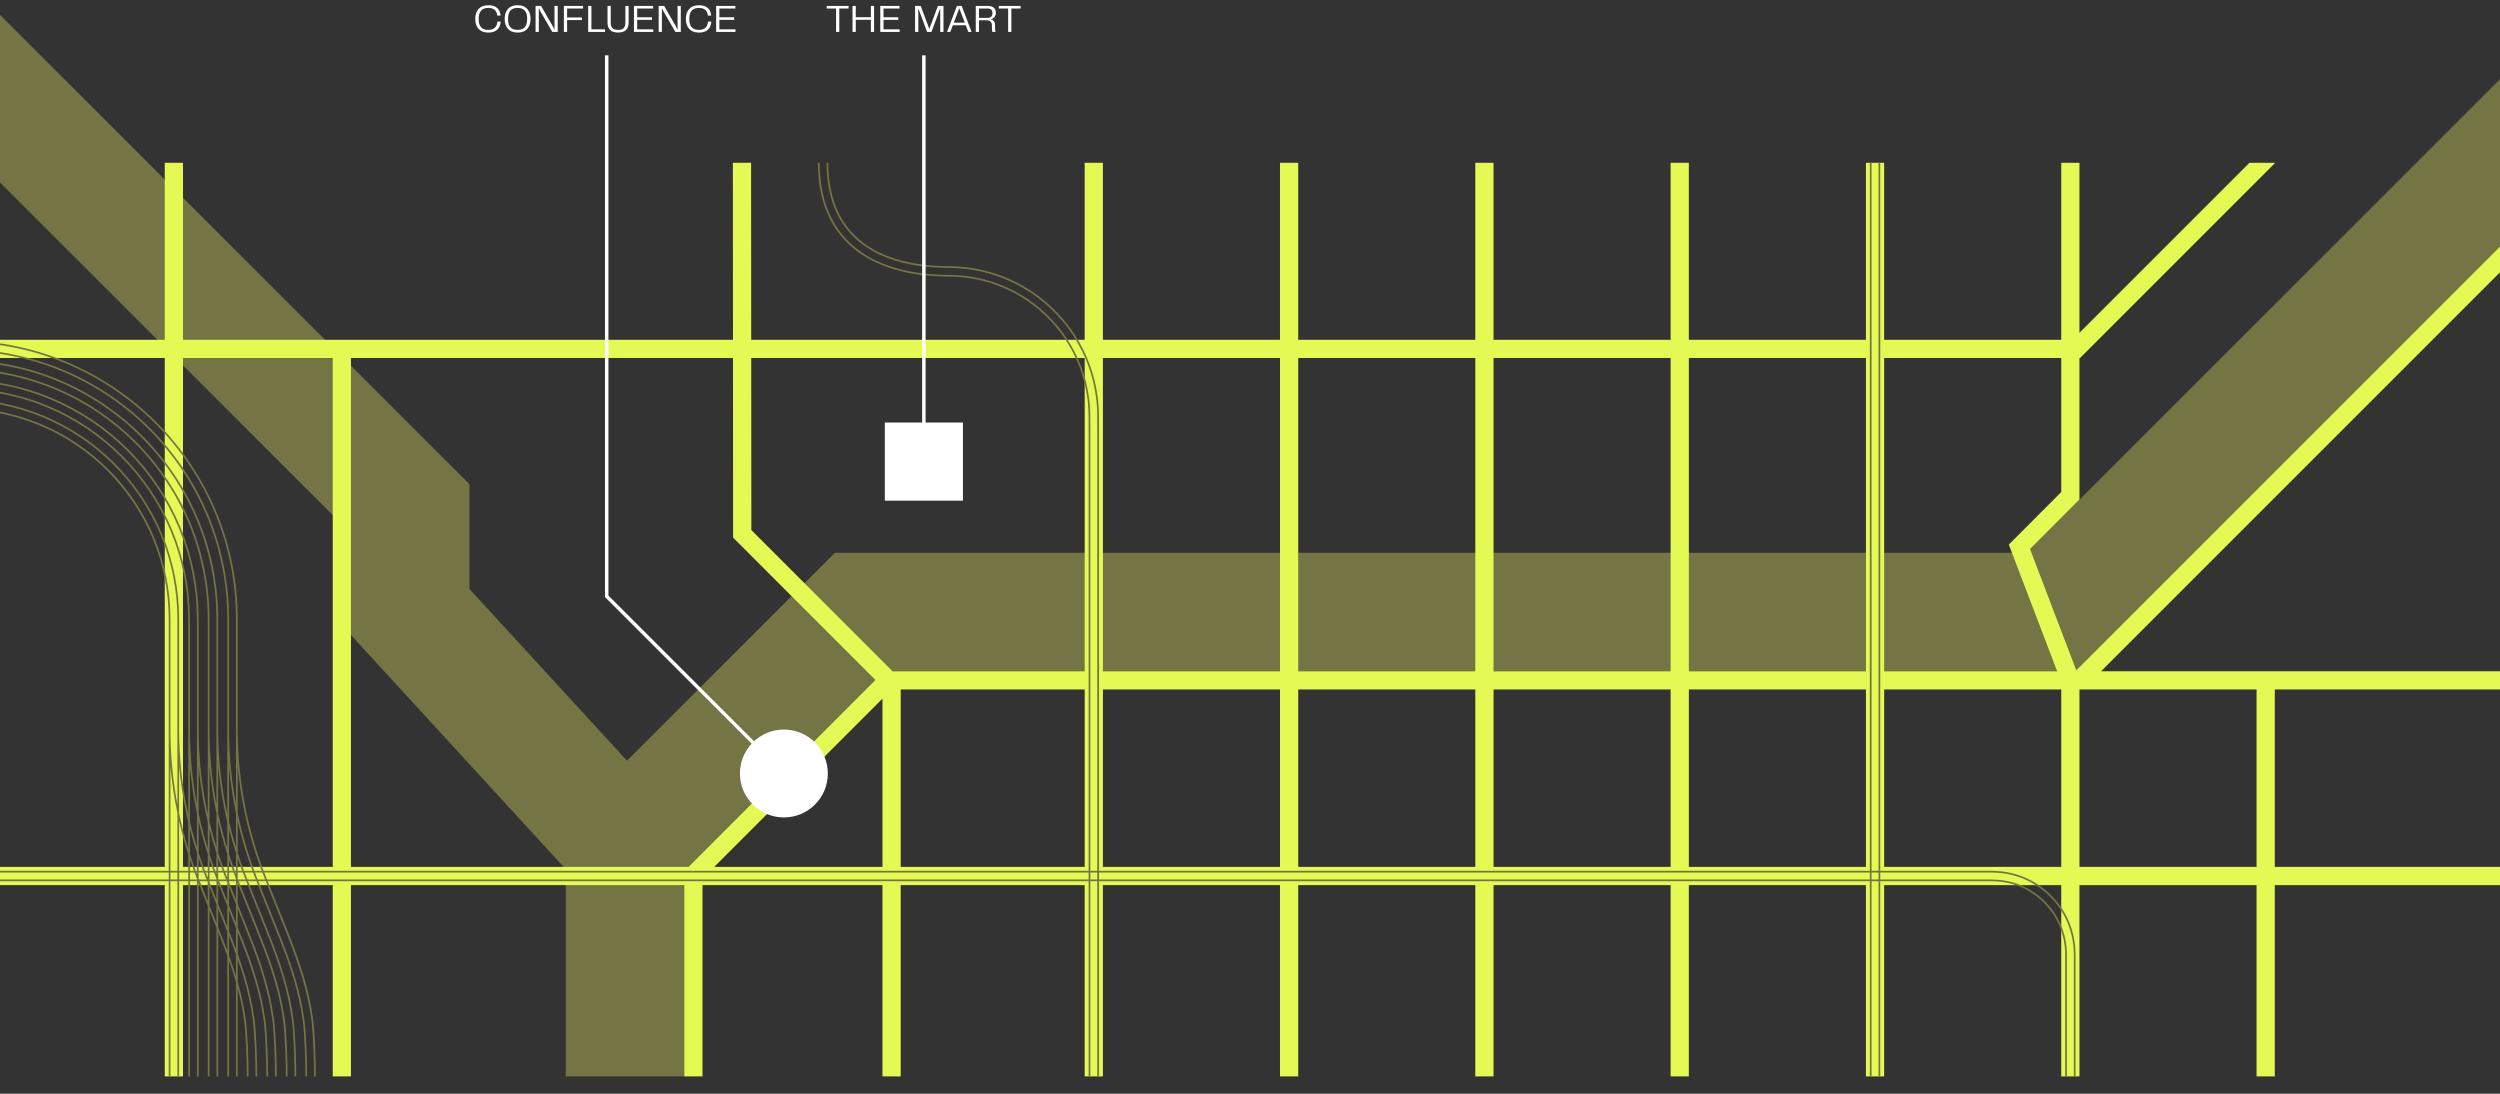 <svg width="1440" height="630" viewBox="0 0 1440 630" fill="none" xmlns="http://www.w3.org/2000/svg">
<rect x="0" y="0" width="1440" height="630" fill="#333333" stroke="none"/>
<g clip-path="url(#clip0)">
<g clip-path="url(#clip1)">
<path d="M1167.15 318.4H480.92L361.14 438.14L270.4 339.23V278.87L0 8.58V105.08L202.15 307.15V365.79L325.9 500.69V620H394.15V501.65L509.18 386.65H1195.41L1440 142.12V45.62L1167.15 318.4Z" fill="#757445"/>
<path d="M1440 156.86V142.01L1195.93 386.08L1169.3 316.28L1197.77 287.75V206.22H1198.07L1310.53 93.76H1295.68L1197.77 191.67V93.76H1187.27V195.72H1085.27V93.76H1074.77V195.72H972.77V93.76H962.27V195.72H860.27V93.76H849.77V195.72H747.77V93.76H737.27V195.72H635.27V93.76H624.77V195.72H432.7L432.63 93.75L422.13 93.76L422.2 195.72H105.4V93.76H94.9V195.72H0V206.22H94.9V499.32H0V509.82H94.9V619.99H105.4V509.82H191.65V619.99H202.15V509.82H394.13V620H404.63V509.82H508.3V619.99H518.8V509.82H624.77V619.99H635.27V509.82H737.27V619.99H747.77V509.82H849.77V619.99H860.27V509.82H962.27V619.99H972.77V509.82H1074.77V619.99H1085.27V509.82H1187.27V619.99H1197.77V509.82H1299.77V619.99H1310.27V509.82H1440V499.32H1310.28V397.13H1440V386.63H1210.23L1440 156.86ZM191.65 499.32H105.4V206.22H191.65V499.32ZM396.55 499.32H202.15V206.22H422.2L422.27 309.68L504.22 391.64L396.55 499.32ZM508.31 499.32H411.4L508.31 402.41V499.32ZM624.78 499.32H518.81V397.13H624.78V499.32ZM624.78 386.63H514.08L432.78 305.33L432.71 206.22H624.78V386.63ZM737.28 499.32H635.28V397.13H737.28V499.32ZM737.28 386.63H635.28V206.22H737.28V386.63ZM849.78 499.32H747.78V397.13H798.86H849.78V499.32ZM849.78 386.63H798.86H747.78V206.22H849.78V386.63ZM962.28 499.32H860.28V397.13H962.28V499.32ZM962.28 386.63H860.28V206.22H962.28V386.63ZM1074.78 499.32H972.78V397.13H1074.78V499.32ZM1074.78 386.63H972.78V206.22H1074.78V386.63ZM1085.28 206.22H1187.28V283.41L1157.08 313.68L1184.91 386.64H1085.28V206.22ZM1187.28 499.32H1085.28V397.13H1187.28V499.32ZM1299.78 397.13V499.32H1197.78V397.13H1199.73H1299.78Z" fill="#E5F955"/>
<path d="M628.03 619.99H627.03V305.89V267.63V248.5C627.02 245.33 627.06 242.08 627 238.97C626.95 237.43 626.96 235.89 626.81 234.36L626.64 232.06C626.57 231.29 626.45 230.53 626.36 229.77C625.58 223.67 624.14 217.66 621.99 211.9C619.83 206.14 617.02 200.63 613.64 195.5C610.27 190.35 606.24 185.65 601.79 181.42C597.33 177.18 592.39 173.45 587.08 170.36C581.77 167.26 576.12 164.75 570.25 162.91C564.37 161.11 558.29 159.98 552.16 159.54C550.63 159.39 549.09 159.38 547.55 159.34C546.06 159.29 544.34 159.29 542.74 159.26C539.48 159.15 536.22 158.99 532.96 158.62C526.45 157.96 519.96 156.7 513.64 154.72C510.48 153.72 507.39 152.49 504.36 151.09C501.35 149.66 498.44 147.98 495.66 146.09C490.13 142.27 485.21 137.45 481.45 131.83C477.64 126.24 475.03 119.92 473.38 113.46C471.78 106.98 471.11 100.34 471.09 93.769H472.09C472.11 100.28 472.78 106.83 474.35 113.22C475.98 119.58 478.54 125.79 482.28 131.28C485.97 136.8 490.79 141.53 496.22 145.28C498.95 147.13 501.82 148.78 504.79 150.2C507.77 151.58 510.82 152.79 513.94 153.78C520.18 155.74 526.6 156.99 533.06 157.64C536.29 158 539.52 158.16 542.76 158.27C544.36 158.3 546.04 158.3 547.56 158.35C549.12 158.39 550.67 158.4 552.22 158.55C558.43 158.99 564.58 160.14 570.54 161.96C576.48 163.82 582.2 166.36 587.58 169.5C592.96 172.63 597.96 176.4 602.48 180.69C606.98 184.98 611.07 189.74 614.48 194.95C617.91 200.15 620.75 205.73 622.94 211.55C625.12 217.38 626.58 223.47 627.37 229.65C627.46 230.42 627.58 231.19 627.65 231.97L627.83 234.3C627.98 235.85 627.97 237.41 628.03 238.96C628.08 242.1 628.05 245.32 628.06 248.5V267.63V305.89V619.99H628.03Z" fill="#757445"/>
<path d="M633.03 619.99H632.03V305.89V267.63V248.5C632.02 245.3 632.06 242.15 632 238.91C631.95 237.28 631.96 235.65 631.8 234.02L631.61 231.58C631.54 230.77 631.41 229.96 631.32 229.15C630.49 222.68 628.96 216.28 626.68 210.16C624.39 204.04 621.4 198.19 617.81 192.74C614.23 187.27 609.95 182.29 605.23 177.79C600.5 173.29 595.25 169.33 589.61 166.05C583.97 162.76 577.97 160.09 571.73 158.14C565.49 156.23 559.03 155.02 552.51 154.56C550.88 154.4 549.25 154.39 547.62 154.35C545.96 154.3 544.45 154.3 542.86 154.27C539.72 154.16 536.59 154.01 533.47 153.66C527.24 153.03 521.08 151.82 515.15 149.96C512.19 149.02 509.3 147.87 506.5 146.58C503.71 145.25 501.04 143.71 498.49 141.98C493.44 138.49 489 134.13 485.59 129.04C482.14 123.98 479.75 118.22 478.22 112.24C476.75 106.24 476.1 100.01 476.08 93.769H477.08C477.09 99.95 477.74 106.09 479.19 111.99C480.7 117.87 483.04 123.51 486.42 128.47C489.75 133.46 494.1 137.72 499.06 141.15C501.56 142.84 504.18 144.36 506.93 145.67C509.69 146.95 512.53 148.08 515.46 149C521.31 150.83 527.41 152.03 533.58 152.65C536.66 153 539.78 153.15 542.89 153.25C544.48 153.28 545.95 153.28 547.64 153.33C549.29 153.37 550.94 153.39 552.59 153.55C559.18 154.02 565.71 155.24 572.03 157.18C578.34 159.15 584.41 161.85 590.12 165.18C595.83 168.5 601.14 172.51 605.92 177.06C610.7 181.61 615.03 186.66 618.65 192.19C622.29 197.7 625.31 203.62 627.62 209.81C629.94 216 631.48 222.47 632.32 229.02C632.42 229.84 632.54 230.66 632.62 231.48L632.81 233.95C632.97 235.59 632.97 237.25 633.02 238.9C633.08 242.16 633.04 245.3 633.05 248.5V267.63V305.89V619.99H633.03Z" fill="#757445"/>
<path d="M273.74 10.89C273.74 6.39 276.1 3.01 281.26 3.01C285.87 3.01 287.97 5.28 288.33 9H286.44C286.13 6.07 284.46 4.57 281.22 4.57C277.48 4.57 275.71 6.71 275.71 10.9C275.71 15.09 277.44 17.22 281.18 17.22C284.58 17.22 286.29 15.46 286.49 12.43H288.4C288.15 16.23 286.01 18.78 281.22 18.78C276.06 18.76 273.74 15.43 273.74 10.89Z" fill="white"/>
<path d="M290.69 10.89C290.69 6.43 292.94 3.01 298.14 3.01C303.34 3.01 305.61 6.45 305.61 10.89C305.61 15.39 303.34 18.77 298.14 18.77C292.94 18.76 290.69 15.41 290.69 10.89ZM298.13 17.21C301.96 17.21 303.64 15.09 303.64 10.89C303.64 6.68 301.95 4.56 298.13 4.56C294.31 4.56 292.64 6.68 292.64 10.89C292.64 15.1 294.31 17.21 298.13 17.21Z" fill="white"/>
<path d="M321.24 3.42V18.39H318.11L311.31 6.64C310.93 5.92 310.61 5.27 310.36 4.68V18.39H308.49V3.42H311.64L318.44 15.19C318.73 15.71 319.09 16.45 319.39 17.13V3.42H321.24Z" fill="white"/>
<path d="M326.66 4.92V10.05H335.17V11.54H326.66V18.38H324.79V3.42H335.84V4.93H326.66V4.92Z" fill="white"/>
<path d="M348.49 16.87V18.38H338.79V3.42H340.66V16.88H348.49V16.87Z" fill="white"/>
<path d="M349.93 3.42H351.78V12.81C351.78 16.23 353.22 17.2 356.01 17.2C358.8 17.2 360.22 16.23 360.22 12.81V3.42H362.09V13.03C362.09 16.68 360.18 18.75 356.01 18.75C351.82 18.75 349.93 16.7 349.93 13.03V3.42Z" fill="white"/>
<path d="M376.3 16.87V18.38H365.16V3.42H376.23V4.93H367.02V9.95H375.55V11.44H367.02V16.89H376.3V16.87Z" fill="white"/>
<path d="M392.14 3.42V18.39H389.01L382.21 6.64C381.83 5.92 381.51 5.27 381.26 4.68V18.39H379.39V3.42H382.54L389.34 15.19C389.63 15.71 389.99 16.45 390.29 17.13V3.42H392.14Z" fill="white"/>
<path d="M395.06 10.89C395.06 6.39 397.42 3.01 402.58 3.01C407.19 3.01 409.29 5.28 409.65 9H407.76C407.45 6.07 405.78 4.57 402.54 4.57C398.8 4.57 397.03 6.71 397.03 10.9C397.03 15.09 398.76 17.22 402.5 17.22C405.9 17.22 407.61 15.46 407.81 12.43H409.72C409.47 16.23 407.33 18.78 402.54 18.78C397.38 18.76 395.06 15.43 395.06 10.89Z" fill="white"/>
<path d="M423.64 16.87V18.38H412.5V3.42H423.57V4.93H414.36V9.95H422.89V11.44H414.36V16.89H423.64V16.87Z" fill="white"/>
<path d="M488.79 4.92H483.43V18.4H481.58V4.92H476.18V3.42H488.78V4.92H488.79Z" fill="white"/>
<path d="M503.48 3.42V18.39H501.63V11.41H492.92V18.39H491.05V3.42H492.92V9.9H501.63V3.42H503.48Z" fill="white"/>
<path d="M518.18 16.87V18.38H507.04V3.42H518.11V4.93H508.9V9.95H517.43V11.44H508.9V16.89H518.18V16.87Z" fill="white"/>
<path d="M543.44 18.38H541.57V4.81L536.53 18.38H534.01L528.95 4.81V18.38H527.08V3.42H530.34L535.29 16.7L540.22 3.42H543.44V18.38Z" fill="white"/>
<path d="M556.27 14.56H548.84L547.38 18.39H545.51L551.18 3.42H553.95L559.62 18.39H557.73L556.27 14.56ZM555.7 13.05L552.55 4.77L549.4 13.05H555.7Z" fill="white"/>
<path d="M573.14 16C573.14 17.1 573.3 17.82 573.43 18.39H571.61C571.45 17.89 571.34 17.15 571.34 16.07V14.7C571.34 12.56 570.19 11.68 568.12 11.68H563.91V18.39H562.04V3.42H569.02C572.1 3.42 573.61 4.95 573.61 7.36C573.61 9.36 572.37 10.76 570.71 11.14C572.13 11.55 573.14 12.22 573.14 14.43V16ZM571.66 7.51C571.66 5.78 570.78 4.92 568.82 4.92H563.91V10.28H568.79C570.89 10.28 571.66 9.22 571.66 7.51Z" fill="white"/>
<path d="M587.9 4.92H582.54V18.4H580.69V4.92H575.29V3.42H587.89V4.92H587.9Z" fill="white"/>
<path d="M0 502.57V501.57H640.31H960.47H1120.55H1140.56H1145.56C1146.41 501.58 1147.19 501.54 1148.1 501.6L1150.76 501.73C1154.31 501.92 1157.82 502.63 1161.24 503.58C1174.93 507.59 1186.47 518.08 1191.89 531.25C1193.18 534.56 1194.25 537.98 1194.8 541.5L1195.2 544.14C1195.35 545.02 1195.32 545.91 1195.39 546.8L1195.52 549.46L1195.53 551.97V571.98V619.99H1194.53V571.98V551.97L1194.52 549.46L1194.39 546.85C1194.32 545.98 1194.35 545.11 1194.2 544.25L1193.81 541.67C1193.28 538.23 1192.23 534.88 1190.96 531.64C1185.65 518.74 1174.35 508.47 1160.95 504.54C1157.6 503.6 1154.16 502.91 1150.68 502.73L1148.07 502.6C1147.19 502.55 1146.39 502.59 1145.55 502.57H1140.55H1120.54H960.47H640.31H0Z" fill="#757445"/>
<path d="M0 507.57V506.57H640.31H960.47H1120.55H1140.56C1143.87 506.6 1147.31 506.48 1150.43 506.72C1153.62 506.88 1156.75 507.53 1159.82 508.38C1172.07 511.97 1182.42 521.38 1187.28 533.17C1188.43 536.14 1189.4 539.19 1189.88 542.34L1190.24 544.7C1190.38 545.49 1190.34 546.29 1190.41 547.08L1190.53 549.47L1190.54 551.97V571.98V619.99H1189.54V571.98V551.97L1189.53 549.48L1189.41 547.15C1189.35 546.37 1189.38 545.59 1189.25 544.82L1188.9 542.51C1188.43 539.43 1187.48 536.45 1186.36 533.55C1181.62 522.04 1171.5 512.84 1159.54 509.34C1156.54 508.51 1153.48 507.88 1150.37 507.72L1148.04 507.6C1147.28 507.55 1146.39 507.59 1145.57 507.57H1140.57H1120.56H960.47H640.31H0Z" fill="#757445"/>
<path d="M1078.03 93.76H1077.03V619.99H1078.03V93.76Z" fill="#757445"/>
<path d="M1083.03 93.76H1082.03V619.99H1083.03V93.76Z" fill="#757445"/>
<path d="M533.15 243.38V31.88H531.15V243.38H509.65V288.38H554.65V243.38H533.15Z" fill="white"/>
<path d="M451.51 420.22C444.88 420.22 438.85 422.77 434.34 426.94L350.46 343.06V31.88H348.46V343.89L432.93 428.36C428.76 432.87 426.21 438.9 426.21 445.53C426.21 459.51 437.54 470.84 451.52 470.84C465.5 470.84 476.83 459.51 476.83 445.53C476.82 431.55 465.49 420.22 451.51 420.22Z" fill="white"/>
<path d="M180.31 586.86C179.14 578.52 177.32 570.25 174.89 562.22C172.49 554.18 169.62 546.33 166.57 538.6L157.37 515.55L152.79 504.05C152.06 502.15 151.3 500.25 150.63 498.33C149.93 496.41 149.25 494.49 148.62 492.55C146.05 484.81 143.88 476.93 142.14 468.96C138.69 453.01 136.94 436.7 136.92 420.39V356.51C136.91 335.51 132.78 314.49 124.72 295.08C116.68 275.66 104.77 257.87 89.91 243.02C75.05 228.16 57.26 216.25 37.85 208.21C25.73 203.17 12.98 199.67 -9.76585e-06 197.75V198.76C12.85 200.67 25.47 204.14 37.47 209.13C56.77 217.12 74.44 228.96 89.21 243.72C103.97 258.49 115.82 276.16 123.8 295.46C131.81 314.75 135.92 335.63 135.92 356.5V420.39V463.36C133.28 449.2 131.94 434.8 131.92 420.39V356.51C131.91 336.15 127.91 315.8 120.1 297C112.32 278.19 100.77 260.96 86.37 246.56C71.97 232.16 54.74 220.62 35.93 212.83C24.42 208.04 12.32 204.7 -9.76585e-06 202.81V203.82C12.19 205.7 24.16 209.01 35.55 213.75C54.24 221.48 71.36 232.96 85.67 247.26C99.97 261.57 111.44 278.69 119.18 297.38C126.94 316.06 130.91 336.27 130.92 356.51V420.4V469.1C130.91 469.06 130.9 469.01 130.89 468.97C127.44 453.02 125.69 436.71 125.67 420.4V356.5C125.66 336.97 121.82 317.43 114.32 299.38C106.85 281.32 95.77 264.78 81.95 250.97C68.13 237.16 51.59 226.08 33.54 218.6C22.78 214.13 11.49 210.97 -0.01 209.14V210.15C11.36 211.97 22.52 215.1 33.15 219.52C51.08 226.94 67.52 237.95 81.24 251.67C94.96 265.39 105.97 281.82 113.39 299.76C120.84 317.69 124.65 337.1 124.66 356.5V420.39V463.36C122.02 449.2 120.68 434.8 120.66 420.39V356.49C120.65 337.6 116.94 318.72 109.7 301.28C102.48 283.83 91.77 267.84 78.41 254.49C65.05 241.14 49.06 230.43 31.62 223.2C21.47 218.98 10.83 215.97 -0.01 214.18V215.19C10.7 216.97 21.21 219.95 31.24 224.12C48.57 231.29 64.44 241.93 77.71 255.19C90.97 268.45 101.61 284.33 108.78 301.66C115.98 318.98 119.66 337.72 119.67 356.48V420.37V469.07C119.66 469.03 119.65 468.98 119.64 468.94C116.19 452.99 114.44 436.68 114.42 420.37V356.47H114.39C114.38 338.42 110.84 320.35 103.9 303.67C97 287.01 86.75 271.72 73.98 258.95C61.21 246.18 45.92 235.94 29.23 229.03C19.84 225.13 10.02 222.3 -9.76585e-06 220.57V221.59C9.88 223.31 19.58 226.11 28.84 229.96C45.41 236.82 60.59 246.99 73.27 259.67C85.95 272.35 96.12 287.53 102.98 304.1C109.86 320.66 113.39 338.59 113.39 356.52H113.42V420.41V463.38C110.78 449.22 109.44 434.82 109.42 420.41V356.51H109.39C109.38 339.1 105.96 321.7 99.28 305.62C92.62 289.54 82.75 274.8 70.44 262.49C58.13 250.18 43.39 240.31 27.31 233.65C18.53 230 9.35 227.33 -9.76585e-06 225.65V226.67C9.22 228.34 18.27 230.97 26.93 234.57C42.89 241.18 57.52 250.97 69.74 263.19C81.96 275.41 91.76 290.04 98.36 306C104.99 321.95 108.38 339.22 108.39 356.51H108.42V420.4V469.1C108.41 469.06 108.4 469.01 108.39 468.97C104.94 453.02 103.19 436.71 103.17 420.4V356.5C103.16 339.91 99.9 323.32 93.53 307.99C87.18 292.66 77.77 278.61 66.04 266.87C54.31 255.14 40.26 245.73 24.93 239.38C16.91 236.05 8.53 233.57 -9.76585e-06 231.96V232.98C8.4 234.58 16.65 237.02 24.55 240.3C39.76 246.6 53.7 255.93 65.34 267.57C76.98 279.21 86.32 293.15 92.61 308.36C98.93 323.57 102.16 340.03 102.17 356.49V420.38V463.35C99.53 449.19 98.19 434.79 98.17 420.38V356.48C98.16 340.54 95.03 324.6 88.92 309.88C82.83 295.15 73.79 281.66 62.51 270.39C51.24 259.15 37.74 250.11 23.02 244.01C15.6 240.93 7.88 238.61 -9.76585e-06 237.06V238.08C7.75 239.62 15.34 241.91 22.64 244.94C37.24 250.98 50.63 259.95 61.81 271.13C72.99 282.31 81.95 295.69 88 310.29C94.07 324.89 97.17 340.69 97.18 356.5V420.39V619.97H98.18V441.65C99 450.66 100.34 459.63 102.18 468.49V619.99H103.18V473.01C104.67 479.43 106.42 485.79 108.43 492.06V619.99H109.43V495.17C110.01 496.92 110.62 498.66 111.25 500.39C111.93 502.34 112.69 504.25 113.43 506.17V620H114.43V508.68L118.06 517.8L119.68 521.85V620H120.68V524.36L124.68 534.38V620H125.68V536.88L127.25 540.81C128.53 544.05 129.75 547.29 130.93 550.55V620H131.93V553.35C133.17 556.87 134.34 560.4 135.4 563.95C135.58 564.55 135.75 565.16 135.93 565.77V620H136.93V569.37C138.52 575.41 139.76 581.52 140.62 587.69C141.7 595.72 142.17 611.84 142.18 620H143.18C143.17 611.81 142.71 595.64 141.61 587.56C140.57 580.15 139 572.83 136.93 565.63V552.52C138.08 555.83 139.19 559.16 140.19 562.53C142.6 570.52 144.41 578.73 145.57 587.02C146.69 595.32 147.17 611.67 147.17 620.01H148.17C148.16 611.64 147.69 595.24 146.56 586.88C145.39 578.54 143.57 570.27 141.14 562.24C139.85 557.94 138.43 553.69 136.92 549.49V536.89L138.49 540.82C141.5 548.47 144.31 556.16 146.64 563.96C148.99 571.75 150.74 579.68 151.86 587.7C152.94 595.73 153.41 611.85 153.42 620.01H154.42C154.41 611.82 153.95 595.65 152.85 587.57C151.72 579.49 149.96 571.51 147.6 563.68C145.26 555.84 142.44 548.12 139.42 540.46L136.92 534.2V523.41L143.14 539C146.18 546.71 149.04 554.54 151.43 562.54C153.84 570.53 155.65 578.74 156.81 587.03C157.93 595.33 158.41 611.68 158.41 620.02H159.41C159.4 611.65 158.93 595.25 157.8 586.89C156.63 578.55 154.81 570.28 152.38 562.25C149.98 554.21 147.11 546.36 144.06 538.63L136.91 520.71V508.7L140.54 517.82L149.73 540.83C152.74 548.48 155.55 556.17 157.88 563.97C160.23 571.76 161.98 579.69 163.1 587.71C164.18 595.74 164.65 611.86 164.66 620.02H165.66C165.65 611.83 165.19 595.66 164.09 587.58C162.96 579.5 161.2 571.52 158.84 563.69C156.5 555.85 153.68 548.13 150.66 540.47L141.47 517.46L136.91 506.01V494.38C137.4 495.83 137.91 497.28 138.43 498.72C139.1 500.66 139.87 502.56 140.6 504.47L145.18 515.98L154.38 539.02C157.42 546.73 160.28 554.56 162.67 562.56C165.08 570.55 166.89 578.76 168.05 587.05C169.17 595.35 169.65 611.7 169.65 620.04H170.65C170.64 611.67 170.17 595.27 169.04 586.91C167.87 578.57 166.05 570.3 163.62 562.27C161.22 554.23 158.35 546.38 155.3 538.65L146.1 515.6L141.52 504.1C140.79 502.2 140.03 500.3 139.36 498.38C138.66 496.46 137.98 494.54 137.35 492.6C137.19 492.13 137.05 491.65 136.9 491.17V473.01C138.57 480.24 140.57 487.4 142.91 494.45C143.55 496.44 144.26 498.41 144.97 500.38C145.66 502.36 146.44 504.3 147.19 506.25L151.79 517.78L160.98 540.79C163.99 548.44 166.8 556.13 169.13 563.93C171.48 571.72 173.23 579.65 174.35 587.67C175.43 595.7 175.9 611.82 175.91 619.98H176.91C176.9 611.79 176.44 595.62 175.34 587.54C174.21 579.46 172.45 571.48 170.09 563.65C167.75 555.81 164.93 548.09 161.91 540.43L152.72 517.42L148.13 505.89C147.38 503.94 146.61 502.01 145.92 500.04C145.21 498.08 144.51 496.12 143.87 494.13C141.24 486.22 139.03 478.17 137.24 470.03C137.12 469.48 137.02 468.93 136.91 468.38V441.41C137.77 450.74 139.17 460.02 141.15 469.18C142.9 477.18 145.08 485.09 147.66 492.87C148.29 494.82 148.98 496.75 149.68 498.67C150.35 500.61 151.12 502.51 151.85 504.42L156.43 515.93L165.63 538.97C168.67 546.68 171.53 554.51 173.92 562.51C176.33 570.5 178.14 578.71 179.3 587C180.42 595.3 180.9 611.65 180.9 619.99H181.9C181.92 611.62 181.44 595.21 180.31 586.86ZM108.42 488.76C106.53 482.59 104.88 476.34 103.5 470.03C103.38 469.48 103.28 468.93 103.17 468.38V441.41C104.03 450.74 105.43 460.02 107.41 469.18C107.73 470.63 108.07 472.07 108.42 473.51V488.76ZM113.42 503.39C112.99 502.28 112.57 501.17 112.18 500.05C111.47 498.09 110.77 496.13 110.13 494.14C109.88 493.4 109.66 492.65 109.42 491.91V477.53C110.61 482.16 111.94 486.75 113.42 491.29V503.39ZM113.42 487.99C111.93 483.17 110.59 478.31 109.42 473.4V441.65C110.24 450.66 111.58 459.63 113.42 468.49V487.99ZM119.67 519.15L118.98 517.42L114.42 505.97V494.34C114.91 495.79 115.42 497.24 115.94 498.68C116.61 500.62 117.38 502.52 118.11 504.43L119.67 508.34V519.15ZM119.67 505.64L119.04 504.06C118.31 502.16 117.55 500.26 116.88 498.34C116.18 496.42 115.5 494.5 114.87 492.56C114.71 492.09 114.57 491.61 114.42 491.13V473.01C115.91 479.43 117.66 485.79 119.67 492.06V505.64ZM119.67 488.76C117.78 482.59 116.13 476.34 114.75 470.03C114.63 469.48 114.53 468.93 114.42 468.38V441.41C115.28 450.74 116.68 460.02 118.66 469.18C118.98 470.63 119.32 472.07 119.67 473.51V488.76ZM124.67 531.67L120.67 521.65V510.85L122.69 515.93L124.67 520.88V531.67ZM124.67 518.18L123.62 515.56L120.67 508.15V495.16C121.25 496.91 121.86 498.65 122.49 500.38C123.17 502.33 123.93 504.24 124.67 506.16V518.18ZM124.67 503.39C124.24 502.28 123.82 501.17 123.43 500.05C122.72 498.09 122.02 496.13 121.38 494.14C121.13 493.4 120.91 492.65 120.67 491.91V477.53C121.86 482.16 123.19 486.75 124.67 491.29V503.39ZM124.67 487.99C123.18 483.17 121.84 478.31 120.67 473.4V441.65C121.49 450.66 122.83 459.63 124.67 468.49V487.99ZM130.92 547.64C130.02 545.23 129.11 542.83 128.17 540.44L125.67 534.18V523.39L130.92 536.54V547.64ZM130.92 533.84L125.67 520.69V508.68L129.3 517.8L130.92 521.85V533.84ZM130.92 519.15L130.23 517.42L125.67 505.97V494.34C126.16 495.79 126.67 497.24 127.19 498.68C127.86 500.62 128.63 502.52 129.36 504.43L130.92 508.34V519.15ZM130.92 505.64L130.29 504.06C129.56 502.16 128.8 500.26 128.13 498.34C127.43 496.42 126.75 494.5 126.12 492.56C125.96 492.09 125.82 491.61 125.67 491.13V473.01C127.16 479.43 128.91 485.79 130.92 492.06V505.64ZM130.92 488.76C129.03 482.59 127.38 476.34 126 470.03C125.88 469.48 125.78 468.93 125.67 468.38V441.41C126.53 450.74 127.93 460.02 129.91 469.18C130.23 470.63 130.57 472.07 130.92 473.51V488.76ZM135.92 562.29C134.69 558.29 133.35 554.31 131.92 550.36V539.04C133.3 542.55 134.64 546.09 135.92 549.65V562.29ZM135.92 546.75C134.91 544.02 133.89 541.31 132.82 538.61L131.92 536.35V524.35L135.92 534.37V546.75ZM135.92 531.67L131.92 521.65V510.85L133.94 515.93L135.92 520.88V531.67ZM135.92 518.18L134.87 515.56L131.92 508.15V495.16C132.5 496.91 133.11 498.65 133.74 500.38C134.42 502.33 135.18 504.24 135.92 506.16V518.18ZM135.92 503.39C135.49 502.28 135.07 501.17 134.68 500.05C133.97 498.09 133.27 496.13 132.63 494.14C132.38 493.4 132.16 492.65 131.92 491.91V477.53C133.11 482.16 134.44 486.75 135.92 491.29V503.39ZM135.92 487.99C134.43 483.17 133.09 478.31 131.92 473.4V441.65C132.74 450.66 134.08 459.63 135.92 468.49V487.99Z" fill="#757445"/>
</g>
</g>
<defs>
<clipPath id="clip0">
<path d="M0 0H1440V630H0V0Z" fill="white"/>
</clipPath>
<clipPath id="clip1">
<rect y="3.01" width="1514.28" height="616.99" fill="white"/>
</clipPath>
</defs>
</svg>
